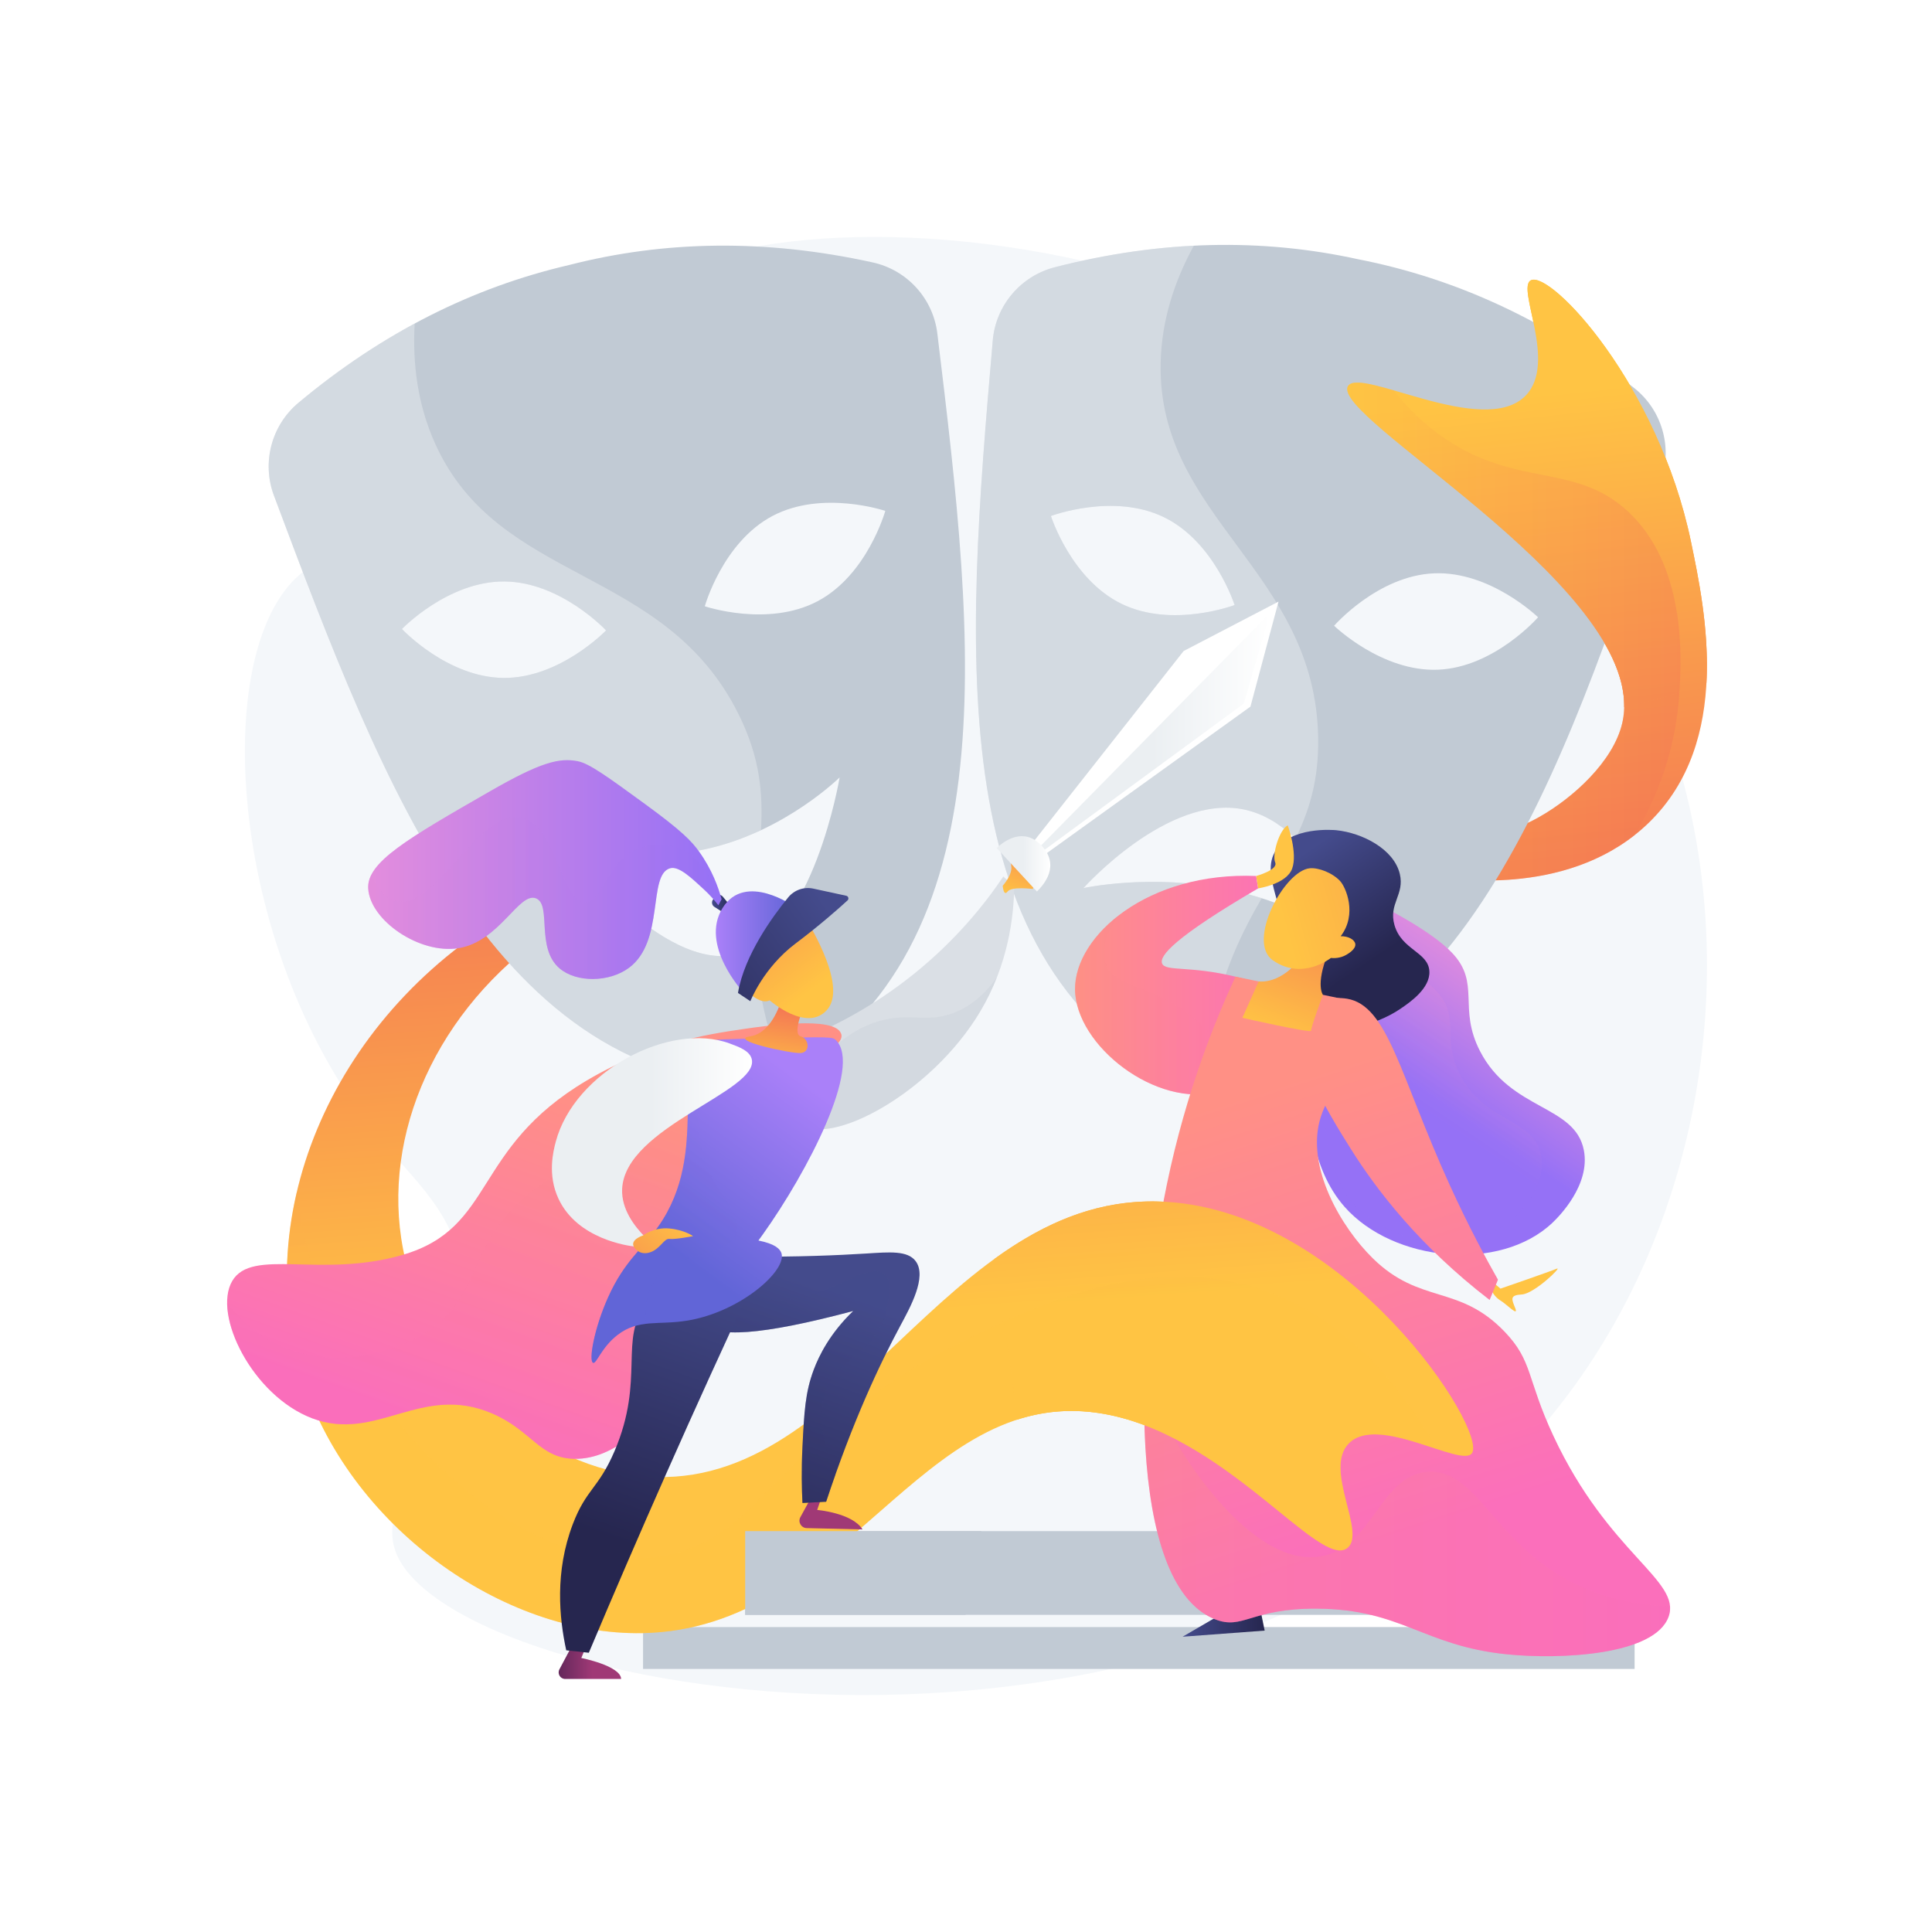 <?xml version="1.0" encoding="utf-8"?>
<!-- Generator: Adobe Illustrator 27.5.0, SVG Export Plug-In . SVG Version: 6.00 Build 0)  -->
<svg version="1.1" xmlns="http://www.w3.org/2000/svg" xmlns:xlink="http://www.w3.org/1999/xlink" x="0px" y="0px"
	 viewBox="0 0 3710 3710" style="enable-background:new 0 0 3710 3710;" xml:space="preserve">
<g id="Background">
	<g>
		<g>
			<rect style="fill:#FFFFFF;" width="3710" height="3710"/>
		</g>
	</g>
</g>
<g id="Illustration">
	<g>
		<path style="fill:#F4F7FA;" d="M1154.868,617.716c-95.858,134.197,12.564,354.539-128.632,454.739
			c-137.444,97.537-303.304-66.455-432.751,17.388c-192.028,124.375-163.287,703.041,111.743,1065.282
			c82.711,108.938,152.329,151.718,182.071,274.252c63.868,263.11-171.941,416.743-128.744,546.995
			c97.263,293.28,1637.786,554.725,2266.188-316.99c293.489-407.127,342.987-998.96,89.352-1451.524
			C2655.781,390.08,1369.958,316.603,1154.868,617.716z"/>
		<rect x="1430.989" y="2940.211" style="fill:#C1CAD4;" width="1501.41" height="160.777"/>
		<rect x="1234.852" y="3124.451" style="fill:#C1CAD4;" width="1904.072" height="80.388"/>
		<g>
			<linearGradient id="SVGID_1_" gradientUnits="userSpaceOnUse" x1="1682.429" y1="2526.655" x2="1605.111" y2="1480.286">
				<stop  offset="0" style="stop-color:#FFC444"/>
				<stop  offset="0.996" style="stop-color:#F36F56"/>
			</linearGradient>
			<path style="fill:url(#SVGID_1_);" d="M1012.093,1734.044c-361.516,191.938-533.25,582.956-432.98,907.197
				c89.249,288.6,386.448,499.906,654.626,494.835c392.364-7.419,531.629-474.395,876.27-422.671
				c241.924,36.308,425.146,304.205,478.012,258.604c35.315-30.461-46.395-150.04,1.782-199.97
				c55.539-57.56,216.644,46.933,236.684,18.684c31.051-43.771-237.352-461.56-586.514-482.837
				c-431.767-26.31-609.83,576.678-1017.756,525.383c-200.367-25.196-392.863-200.285-443.743-414.081
				c-52.031-218.631,47.798-461.913,255.059-615.158C1026.386,1780.701,1019.24,1757.372,1012.093,1734.044z"/>
			
				<linearGradient id="SVGID_00000162350932281264545780000007179275030524490668_" gradientUnits="userSpaceOnUse" x1="1648.185" y1="2529.185" x2="1570.867" y2="1482.814">
				<stop  offset="0" style="stop-color:#FFC444"/>
				<stop  offset="0.996" style="stop-color:#F36F56"/>
			</linearGradient>
			<path style="opacity:0.3;fill:url(#SVGID_00000162350932281264545780000007179275030524490668_);" d="M2760.325,2782.99
				c-77.02-134.625-194.157-269.385-365.711-315.216c-211.996-56.634-419.598,45.901-552.641,111.612
				c-359.603,177.61-372.962,390.776-594.186,411.905c-246.436,23.538-477.61-217.32-581.046-401.596
				c-57.437-102.326-85.706-205.455-96.685-300.984c-27.761,118.112-25.932,239.385,9.058,352.53
				c89.249,288.6,386.448,499.906,654.626,494.835c392.364-7.419,531.629-474.395,876.27-422.671
				c241.924,36.308,425.146,304.205,478.012,258.604c35.315-30.461-46.395-150.04,1.782-199.97
				C2625.106,2735.449,2703.057,2764.336,2760.325,2782.99z"/>
		</g>
		<g>
			
				<linearGradient id="SVGID_00000000206899885020615080000009957605613677942946_" gradientUnits="userSpaceOnUse" x1="2907.783" y1="761.159" x2="3021.182" y2="1828.147">
				<stop  offset="0" style="stop-color:#FFC444"/>
				<stop  offset="0.996" style="stop-color:#F36F56"/>
			</linearGradient>
			<path style="fill:url(#SVGID_00000000206899885020615080000009957605613677942946_);" d="M2760.753,1683.574
				c37.874,5.985,260.338,37.777,405.932-104.166c160.325-156.304,108.063-406.896,80.352-539.759
				c-62.819-301.208-268.866-520.194-307.151-501.456c-29.009,14.198,51.472,158.428-10.31,221.645
				c-80.236,82.1-318.335-56.431-341.026-18.424c-36.334,60.858,584.672,398.341,526.59,647.276
				c-17.161,73.552-94.635,143.781-159.792,180.409c-86.131,48.418-169.356,48.584-206.18,46.391
				C2753.031,1638.185,2756.892,1660.879,2760.753,1683.574z"/>
			
				<linearGradient id="SVGID_00000183221203281902978930000013051520802463207058_" gradientUnits="userSpaceOnUse" x1="2587.016" y1="1212.726" x2="3227.12" y2="1212.726">
				<stop  offset="0" style="stop-color:#FFC444"/>
				<stop  offset="0.996" style="stop-color:#F36F56"/>
			</linearGradient>
			<path style="opacity:0.3;fill:url(#SVGID_00000183221203281902978930000013051520802463207058_);" d="M3125.449,981.483
				c-100.609-92.599-211.338-44.814-350.507-139.173c-39.907-27.057-72.276-59.128-98.654-92.735
				c-45.072-13.042-79.751-21.537-87.737-8.162c-36.334,60.858,584.672,398.341,526.59,647.276
				c-17.161,73.552-94.635,143.781-159.792,180.409c-86.131,48.418-169.356,48.584-206.18,46.391
				c3.861,22.695,7.722,45.389,11.583,68.084c35.503,5.611,233.203,33.896,377.744-79.498
				c43.242-72.111,76.474-157.807,84.888-256.621C3228.429,1288.226,3245.165,1091.669,3125.449,981.483z"/>
		</g>
		<g>
			<path style="fill:#C1CAD4;" d="M1799.983,640.488c-8.169-67.253-57.949-121.998-124.112-136.567
				c-205.695-45.297-399.667-42.118-583.018,4.98C908.442,551.66,734.859,638.289,573.23,773.336
				c-51.991,43.438-70.919,114.97-47.153,178.412c212.135,566.235,425.402,1130.442,952.296,1134.979
				C1943.806,1839.729,1872.867,1240.747,1799.983,640.488z M967.205,1301.816c-108.24-0.747-195.348-93.96-195.348-93.96
				s88.385-92.004,196.625-91.258c108.239,0.747,195.347,93.96,195.347,93.96S1075.444,1302.561,967.205,1301.816z
				 M1416.262,1832.526c-145.446,35.538-330.631-210.998-330.631-210.998s135.219,42.044,280.666,6.506
				c145.446-35.538,246.042-135.199,246.042-135.199S1561.708,1796.989,1416.262,1832.526z M1569.989,1154.533
				c-95.699,50.576-216.551,9.696-216.551,9.696s34.306-122.88,130.007-173.457c95.699-50.575,216.552-9.696,216.552-9.696
				S1665.689,1103.957,1569.989,1154.533z"/>
			<path style="opacity:0.3;fill:#FFFFFF;" d="M557.294,788.678c-1.299,1.434-2.569,2.886-3.811,4.359
				c-36.662,43.52-47.863,104.104-27.407,158.711c212.135,566.235,425.402,1130.442,952.296,1134.979c0.002,0,0.002,0,0.002,0
				c9.963-5.288,19.592-10.795,29.068-16.401c-13.88-34.926-25.861-71.389-35.365-109.541
				c-13.174-52.877-19.421-99.67-21.703-142.273c-10.744,6.277-22.098,11.078-34.112,14.014
				c-145.446,35.538-330.631-210.998-330.631-210.998s135.219,42.044,280.666,6.506c34.457-8.42,66.358-20.457,95.039-33.896
				c3.794-70.063-1.29-138.285-42.843-222.178c-142.407-287.518-460.356-248.926-582.725-519.728
				c-34.026-75.304-43.774-154.358-39.445-230.962c-4.426,2.387-8.845,4.813-13.256,7.262c-0.562,0.312-1.126,0.622-1.69,0.936
				c-4.155,2.315-8.304,4.662-12.447,7.033c-0.799,0.457-1.598,0.914-2.396,1.374c-4.027,2.317-8.051,4.658-12.066,7.027
				c-0.864,0.51-1.729,1.024-2.591,1.536c-4.003,2.374-8.002,4.768-11.992,7.194c-0.775,0.471-1.549,0.95-2.322,1.423
				c-4.111,2.51-8.217,5.038-12.313,7.603c-0.299,0.188-0.599,0.38-0.898,0.569c-13.243,8.308-26.41,16.912-39.508,25.802
				c-0.666,0.451-1.334,0.892-1.998,1.346c-3.153,2.148-6.296,4.335-9.441,6.516c-1.824,1.266-3.651,2.522-5.474,3.801
				c-2.787,1.953-5.566,3.935-8.344,5.916c-2.182,1.555-4.364,3.109-6.542,4.68c-2.574,1.857-5.143,3.732-7.711,5.612
				c-2.398,1.756-4.794,3.518-7.187,5.293c-2.408,1.786-4.811,3.582-7.214,5.389c-2.57,1.933-5.136,3.881-7.7,5.838
				c-2.25,1.716-4.499,3.433-6.744,5.167c-2.784,2.151-5.561,4.325-8.338,6.503c-2.03,1.593-4.064,3.178-6.091,4.786
				c-3.183,2.526-6.361,5.085-9.536,7.648c-1.626,1.312-3.257,2.61-4.88,3.932c-4.816,3.92-9.62,7.875-14.414,11.88
				c-3.249,2.715-6.37,5.539-9.358,8.465C561.594,784.03,559.418,786.336,557.294,788.678z M968.482,1116.597
				c108.239,0.747,195.347,93.96,195.347,93.96s-88.385,92.004-196.624,91.258c-108.24-0.747-195.348-93.96-195.348-93.96
				S860.242,1115.852,968.482,1116.597z"/>
		</g>
		<g>
			<path style="fill:#C1CAD4;" d="M3136.994,744.214c-166.21-129.37-342.689-209.936-528.47-246.283
				c-184.871-40.722-378.838-37.182-582.84,15.21c-65.619,16.852-113.476,73.286-119.31,140.782
				c-52.053,602.423-102.211,1203.503,371.497,1434.237c526.419-22.779,720.024-594.032,912.422-1167.274
				C3211.849,856.66,3190.454,785.826,3136.994,744.214z M2234.853,993.039c97.392,47.232,135.936,168.85,135.936,168.85
				s-119.365,45.04-216.76-2.192c-97.394-47.232-135.935-168.85-135.935-168.85S2137.458,945.807,2234.853,993.039z
				 M2357.017,1707.516c-146.589-30.48-276.452-2.155-276.452-2.155s161.689-181.39,308.279-150.909
				c146.589,30.48,222.57,261.288,222.57,261.288S2503.606,1737.996,2357.017,1707.516z M2761.553,1286.018
				c-108.15,4.494-199.667-84.395-199.667-84.395s83.829-96.174,191.977-100.667c108.148-4.494,199.666,84.394,199.666,84.394
				S2869.701,1281.524,2761.553,1286.018z"/>
			<path style="opacity:0.3;fill:#FFFFFF;" d="M2277.871,2088.16c0.01,0,0.02-0.001,0.032-0.002
				c11.256-0.488,22.309-1.317,33.265-2.301c2.493-37.5,7.361-75.571,15.193-114.102c22.213-109.311,59.621-183.219,96.447-246.908
				c-20.802-6.617-42.819-12.555-65.791-17.331c-146.589-30.48-276.452-2.155-276.452-2.155s161.689-181.39,308.279-150.909
				c37.669,7.833,70.663,28.91,98.916,55.884c26.524-54.057,44.732-112.553,43.505-193.197
				c-4.888-320.815-308.521-422.738-302.507-719.844c1.671-82.617,26.878-158.177,63.737-225.471
				c-5.025,0.251-10.06,0.541-15.097,0.855c-0.639,0.04-1.278,0.076-1.918,0.118c-4.749,0.302-9.504,0.637-14.265,0.995
				c-0.919,0.069-1.839,0.138-2.76,0.21c-4.626,0.358-9.259,0.741-13.897,1.151c-1.01,0.09-2.021,0.184-3.031,0.275
				c-4.633,0.421-9.269,0.861-13.912,1.335c-0.891,0.091-1.785,0.19-2.676,0.283c-4.804,0.5-9.612,1.017-14.426,1.572
				c-0.32,0.037-0.643,0.078-0.963,0.116c-15.609,1.813-31.28,3.927-47.009,6.333c-0.733,0.112-1.465,0.214-2.198,0.327
				c-3.794,0.587-7.596,1.213-11.397,1.834c-2.171,0.355-4.339,0.7-6.512,1.066c-3.365,0.567-6.736,1.162-10.105,1.756
				c-2.63,0.464-5.259,0.926-7.892,1.406c-3.136,0.572-6.279,1.163-9.42,1.758c-2.898,0.549-5.798,1.106-8.699,1.675
				c-2.958,0.58-5.92,1.171-8.882,1.771c-3.137,0.637-6.279,1.289-9.422,1.95c-2.779,0.583-5.557,1.168-8.341,1.77
				c-3.425,0.742-6.854,1.507-10.286,2.276c-2.534,0.567-5.066,1.128-7.601,1.711c-3.9,0.896-7.804,1.825-11.709,2.757
				c-2.104,0.503-4.207,0.989-6.313,1.501c-5.927,1.443-11.86,2.921-17.804,4.446c-0.092,0.024-0.185,0.046-0.277,0.07
				c-4.101,1.053-8.133,2.261-12.09,3.617c-1.978,0.678-3.936,1.392-5.878,2.143c-7.759,3.003-15.206,6.583-22.29,10.683
				c-5.316,3.076-10.427,6.445-15.315,10.083c-4.89,3.638-9.556,7.545-13.979,11.699c-1.475,1.385-2.921,2.797-4.341,4.235
				c-21.297,21.575-36.361,49.106-42.688,79.655c-1.265,6.11-2.181,12.341-2.728,18.668c-0.814,9.413-1.626,18.825-2.436,28.236
				C1852.882,1275.04,1811.564,1861.031,2277.871,2088.16z M2234.853,993.039c97.392,47.232,135.936,168.85,135.936,168.85
				s-119.365,45.04-216.76-2.192c-97.394-47.232-135.935-168.85-135.935-168.85S2137.458,945.807,2234.853,993.039z"/>
		</g>
		<g>
			
				<linearGradient id="SVGID_00000036932443440479297240000011955114738468141445_" gradientUnits="userSpaceOnUse" x1="2064.36" y1="1891.729" x2="2477.543" y2="1891.729">
				<stop  offset="0" style="stop-color:#FF9085"/>
				<stop  offset="1" style="stop-color:#FB6FBB"/>
			</linearGradient>
			<path style="fill:url(#SVGID_00000036932443440479297240000011955114738468141445_);" d="M2412.232,1682.145
				c1.267,7.926,2.534,15.852,3.801,23.778c-162.127,94.859-190.23,130.046-184.428,144.334
				c6.382,15.713,52.788,3.747,140.897,25.201c56.369,13.725,89.628,21.824,100.805,45.821
				c22.18,47.619-45.839,150.889-131.878,174.816c-120.483,33.505-276.586-88.498-277.068-196.58
				C2063.901,1796.579,2204.443,1673.531,2412.232,1682.145z"/>
			
				<linearGradient id="SVGID_00000095326820650264599680000002634126572460614796_" gradientUnits="userSpaceOnUse" x1="2064.36" y1="1930.39" x2="2477.544" y2="1930.39">
				<stop  offset="0" style="stop-color:#FF9085"/>
				<stop  offset="1" style="stop-color:#FB6FBB"/>
			</linearGradient>
			<path style="opacity:0.3;fill:url(#SVGID_00000095326820650264599680000002634126572460614796_);" d="M2267.116,1936.17
				c-67.811-44.811-128.259-43.331-144.334-85.913c-7.326-19.407-5.374-47.836,23.854-91.219
				c-52.632,41.16-82.486,92.956-82.275,140.475c0.482,108.083,156.585,230.086,277.068,196.58
				c14.681-4.083,28.816-10.517,42.091-18.55C2359.122,2024.771,2322.659,1972.873,2267.116,1936.17z"/>
			
				<linearGradient id="SVGID_00000147179267565944753320000014954997881587901828_" gradientUnits="userSpaceOnUse" x1="2270.953" y1="3114.382" x2="2428.545" y2="3114.382">
				<stop  offset="0" style="stop-color:#444B8C"/>
				<stop  offset="0.996" style="stop-color:#26264F"/>
			</linearGradient>
			<polygon style="fill:url(#SVGID_00000147179267565944753320000014954997881587901828_);" points="2353.496,3094.91 
				2270.953,3142.978 2428.545,3131.208 2419.19,3085.786 			"/>
			
				<linearGradient id="SVGID_00000082358217426994561890000009301095622086131076_" gradientUnits="userSpaceOnUse" x1="2870.878" y1="1850.243" x2="2712.798" y2="2083.927">
				<stop  offset="0.004" style="stop-color:#E38DDD"/>
				<stop  offset="0.706" style="stop-color:#AC79EF"/>
				<stop  offset="1" style="stop-color:#9571F6"/>
			</linearGradient>
			<path style="fill:url(#SVGID_00000082358217426994561890000009301095622086131076_);" d="M2617.083,1722.202
				c18.572,9.845,26.513,13.039,39.097,19.268c4.714,2.333,92.159,46.068,132.142,88.168c55.792,58.745,10.66,105.347,53.84,189.009
				c59.067,114.443,182.418,102.611,199.318,190.154c12.885,66.744-48.341,127.866-60.191,139.121
				c-100.857,95.803-305.611,75.582-399.159-30.297c-68.725-77.785-67.764-190.858-67.584-211.919
				c0.871-102.373,48.81-150.1,16.037-230.247c-14.54-35.559-34.708-52.408-35.51-93.931c-0.831-43.028,19.519-92.641,46.965-97.368
				C2556.678,1681.636,2563.194,1693.635,2617.083,1722.202z"/>
			
				<linearGradient id="SVGID_00000084491146890438656540000015791952931353490599_" gradientUnits="userSpaceOnUse" x1="2829.723" y1="1921.366" x2="2699.361" y2="2114.075">
				<stop  offset="0.004" style="stop-color:#E38DDD"/>
				<stop  offset="0.706" style="stop-color:#AC79EF"/>
				<stop  offset="1" style="stop-color:#9571F6"/>
			</linearGradient>
			<path style="opacity:0.3;fill:url(#SVGID_00000084491146890438656540000015791952931353490599_);" d="M2624.976,1815.717
				c14.642,8.162,20.902,10.811,30.823,15.975c3.716,1.934,72.655,38.195,104.177,73.1c43.985,48.705,8.404,87.344,42.446,156.707
				c46.567,94.885,143.813,85.074,157.137,157.656c10.159,55.337-38.111,106.013-47.453,115.345
				c-79.513,79.43-240.935,62.664-314.686-25.12c-54.181-64.491-53.423-158.24-53.282-175.702
				c0.687-84.877,38.48-124.448,12.643-190.897c-11.463-29.482-27.363-43.452-27.995-77.879
				c-0.655-35.674,15.388-76.809,37.027-80.728C2577.354,1782.084,2582.491,1792.033,2624.976,1815.717z"/>
			
				<linearGradient id="SVGID_00000021084116327934018560000011168988095782141825_" gradientUnits="userSpaceOnUse" x1="2493.172" y1="1645.128" x2="2630.478" y2="1848.942">
				<stop  offset="0" style="stop-color:#444B8C"/>
				<stop  offset="0.996" style="stop-color:#26264F"/>
			</linearGradient>
			<path style="fill:url(#SVGID_00000021084116327934018560000011168988095782141825_);" d="M2504.817,1851.961
				c18.263,63.889,0.015,83.123,20.644,104.504c33.003,34.207,114.629,14.226,163.851-19.352
				c18.013-12.289,57.434-39.129,55.479-72.25c-2.178-36.909-53.298-40.512-67.01-88.491c-11.675-40.849,19.656-58.264,10.31-97.941
				c-11.342-48.145-72.271-79.091-121.997-84.195c-4.04-0.415-90.115-8.166-118.114,41.99c-14.82,26.55-6.239,56.552,5.918,99.053
				C2470.908,1794.747,2489.287,1797.635,2504.817,1851.961z"/>
			
				<linearGradient id="SVGID_00000074413225643710340990000004192816017368594088_" gradientUnits="userSpaceOnUse" x1="2419.065" y1="2092.907" x2="2693.987" y2="2948.601">
				<stop  offset="0" style="stop-color:#FF9085"/>
				<stop  offset="1" style="stop-color:#FB6FBB"/>
			</linearGradient>
			<path style="fill:url(#SVGID_00000074413225643710340990000004192816017368594088_);" d="M2372.502,1875.458
				c67.967,14.128,135.934,28.256,203.901,42.384c7.091,15.494,16.196,40.258,17.183,71.021
				c2.267,70.689-40.563,103.531-57.275,155.789c-30.596,95.678,40.212,213.112,99.659,271.485
				c91.227,89.579,165.388,49.586,253.156,140.897c54.79,57.002,42.15,89.502,93.932,200.464
				c106.131,227.422,246.207,277.275,221.082,347.089c-26.72,74.249-208.42,82.491-310.431,72.167
				c-160.778-16.271-201.708-86.565-364.719-87.664c-127.794-0.862-142.015,42.075-196.58,20.079
				c-169.566-68.354-154.365-532.234-91.64-835.075C2278.037,2094.175,2335.244,1955.797,2372.502,1875.458z"/>
			
				<linearGradient id="SVGID_00000152948081149139828200000010693789251890068894_" gradientUnits="userSpaceOnUse" x1="2197.055" y1="2895.448" x2="3207.081" y2="2895.448">
				<stop  offset="0" style="stop-color:#FF9085"/>
				<stop  offset="1" style="stop-color:#FB6FBB"/>
			</linearGradient>
			<path style="opacity:0.3;fill:url(#SVGID_00000152948081149139828200000010693789251890068894_);" d="M2742.502,2826.229
				c-93.006,5.4-105.681,146.787-207.337,162.662c-136.159,21.263-269.888-207.952-276.068-218.792
				c-29.99-52.597-48.969-106.633-60.136-159.573c-10.457,232.046,20.49,453.108,133.449,498.643
				c54.565,21.996,68.786-20.94,196.58-20.079c163.012,1.099,203.941,71.393,364.719,87.664
				c102.012,10.324,283.711,2.082,310.431-72.167c2.469-6.857,3.321-13.521,2.789-20.18
				c-63.823-1.896-133.578-15.228-199.815-51.987C2865.952,2954.08,2833.627,2820.938,2742.502,2826.229z"/>
			
				<linearGradient id="SVGID_00000009585029053334915760000018359462561862643097_" gradientUnits="userSpaceOnUse" x1="2890.113" y1="2508.021" x2="2328.269" y2="3415.218">
				<stop  offset="0" style="stop-color:#FFC444"/>
				<stop  offset="0.996" style="stop-color:#F36F56"/>
			</linearGradient>
			<path style="fill:url(#SVGID_00000009585029053334915760000018359462561862643097_);" d="M2881.405,2474.543
				c0,0,95.927-33.05,107.955-38.282c12.026-5.232-43.071,48.145-67.014,49.485c-23.942,1.341-19.473,9.102-12.6,26.449
				s-16.588-7.854-28.341-14.727c-11.751-6.873-17.985-20.428-17.985-20.428v-17.599L2881.405,2474.543z"/>
			
				<linearGradient id="SVGID_00000051374312251804104760000004434864947863745668_" gradientUnits="userSpaceOnUse" x1="2621.036" y1="2028.018" x2="2895.957" y2="2883.713">
				<stop  offset="0" style="stop-color:#FF9085"/>
				<stop  offset="1" style="stop-color:#FB6FBB"/>
			</linearGradient>
			<path style="fill:url(#SVGID_00000051374312251804104760000004434864947863745668_);" d="M2860.489,2496.323
				c5.346-12.983,10.692-25.965,16.038-38.948c-21.364-37.643-55.845-100.916-92.786-182.136
				c-95.761-210.545-118.327-344.429-197.028-357.398c-27.452-4.524-59.983,2.512-76.75,22.91
				c-46.92,57.083,42.364,199.225,84.192,265.817C2642.882,2284.144,2724.671,2391.771,2860.489,2496.323z"/>
			
				<linearGradient id="SVGID_00000010275866123824903850000011738939172758726289_" gradientUnits="userSpaceOnUse" x1="2443.964" y1="1986.604" x2="2564.243" y2="1680.753">
				<stop  offset="0" style="stop-color:#FFC444"/>
				<stop  offset="0.996" style="stop-color:#F36F56"/>
			</linearGradient>
			<path style="fill:url(#SVGID_00000010275866123824903850000011738939172758726289_);" d="M2496.686,1840.554
				c0,0-32.354,47.385-79.659,44.159l-31.347,69.785c0,0,132.89,30.119,132.023,24.797c-0.867-5.323,22.717-68.932,22.717-68.932
				s-14.458-18.633,9.027-78.039L2496.686,1840.554z"/>
			
				<linearGradient id="SVGID_00000145772930015009179670000008994961506030908557_" gradientUnits="userSpaceOnUse" x1="1057.062" y1="1555.898" x2="1708.747" y2="1163.556" gradientTransform="matrix(0.966 0.26 -0.26 0.966 1849.465 -0.497)">
				<stop  offset="0" style="stop-color:#FFC444"/>
				<stop  offset="0.996" style="stop-color:#F36F56"/>
			</linearGradient>
			<path style="fill:url(#SVGID_00000145772930015009179670000008994961506030908557_);" d="M2555.69,1839.568
				c0,0-54.914,44.229-111.608,4.365c-50.771-35.696,21.99-172.049,71.113-176.609c16.382-1.517,43.075,8.295,58.287,24.625
				c10.701,11.484,33.55,63.39,0.993,105.892c15.333-0.289,26.841,6.822,28.076,14.712c1.578,10.004-13.746,18.926-17.209,20.947
				C2573.31,1840.509,2561.182,1840.109,2555.69,1839.568z"/>
			
				<linearGradient id="SVGID_00000057868702934231779900000017842448746382433935_" gradientUnits="userSpaceOnUse" x1="2195.916" y1="2078.095" x2="1634.071" y2="2985.293">
				<stop  offset="0" style="stop-color:#FFC444"/>
				<stop  offset="0.996" style="stop-color:#F36F56"/>
			</linearGradient>
			<path style="fill:url(#SVGID_00000057868702934231779900000017842448746382433935_);" d="M2472.865,1584.861
				c0,0,19.346,52.926,8.461,83.087c-10.885,30.162-65.293,37.974-65.293,37.974l-3.801-23.778c0,0,42.785-11.568,36.458-26.125
				C2442.364,1641.463,2456.477,1593.531,2472.865,1584.861z"/>
		</g>
		<g>
			<path style="fill:#DADFE5;" d="M1926.713,1683.128c-34.639,51.485-89.883,121.387-172.643,187.77
				c-80.099,64.247-157.644,102.475-214.253,125.199c-33.309,104.354-23.235,145.556-3.274,161.713
				c56.077,45.391,251.473-57.246,345.782-215.552c54.114-90.835,64.346-182.209,65.294-239.412
				C1940.651,1696.274,1933.682,1689.701,1926.713,1683.128z"/>
			
				<linearGradient id="SVGID_00000122699737367475216130000002008512352902023099_" gradientUnits="userSpaceOnUse" x1="1946.523" y1="1724.058" x2="2003.226" y2="1572.851">
				<stop  offset="0" style="stop-color:#FFC444"/>
				<stop  offset="0.996" style="stop-color:#F36F56"/>
			</linearGradient>
			<path style="fill:url(#SVGID_00000122699737367475216130000002008512352902023099_);" d="M1925.512,1700.834
				c0,0,19.711-21.346,16.251-38.725c-3.46-17.379,16.165-13.801,32.202,7.741c16.037,21.542,9.441,37.275,9.441,37.275
				s-40.748-5.422-48.577,4.887C1927,1722.321,1925.512,1700.834,1925.512,1700.834z"/>
			<polygon style="fill:#FFFFFF;" points="1975.111,1628.325 2272.896,1250.163 2455.129,1155.242 2401.224,1356.904 
				1998.02,1646.991 			"/>
			
				<linearGradient id="SVGID_00000067224337544372136820000007973023803429238427_" gradientUnits="userSpaceOnUse" x1="1992.294" y1="1407.392" x2="2438.883" y2="1407.392">
				<stop  offset="0.494" style="stop-color:#EBEFF2"/>
				<stop  offset="1" style="stop-color:#FFFFFF"/>
			</linearGradient>
			<polygon style="fill:url(#SVGID_00000067224337544372136820000007973023803429238427_);" points="2438.883,1177.059 
				1992.294,1630.529 1998.02,1637.725 2388.454,1351.176 			"/>
			
				<linearGradient id="SVGID_00000167362733432056599660000003215408345327581577_" gradientUnits="userSpaceOnUse" x1="1914.026" y1="1658.861" x2="2016.895" y2="1658.861">
				<stop  offset="0.494" style="stop-color:#EBEFF2"/>
				<stop  offset="1" style="stop-color:#FFFFFF"/>
			</linearGradient>
			<path style="fill:url(#SVGID_00000167362733432056599660000003215408345327581577_);" d="M1914.026,1628.603
				c0,0,43.901-46.617,83.995-6.805c40.094,39.811,5.779,77.613-6.847,90.214L1914.026,1628.603z"/>
			<path style="opacity:0.3;fill:#C1CAD4;" d="M1829.631,1945.695c-45.034,16.534-73.783,2.715-120.278,10.31
				c-53.162,8.684-120.802,43.979-191.051,155.951c1.163,24.147,8.521,37.986,18.241,45.854
				c56.077,45.391,251.473-57.246,345.782-215.552c13.05-21.905,23.527-43.838,31.957-65.319
				C1892.591,1907.522,1864.997,1932.711,1829.631,1945.695z"/>
			
				<linearGradient id="SVGID_00000016037103833999307830000008906104620156799382_" gradientUnits="userSpaceOnUse" x1="1367.263" y1="1736.895" x2="1407.819" y2="1736.895">
				<stop  offset="0" style="stop-color:#444B8C"/>
				<stop  offset="0.996" style="stop-color:#26264F"/>
			</linearGradient>
			<path style="fill:url(#SVGID_00000016037103833999307830000008906104620156799382_);" d="M1387.956,1721.783
				c-4.17-5.04-12.023-4.622-15.634,0.832l-3.438,5.195c-3.009,4.542-1.707,10.669,2.888,13.597l22.178,14.134l13.869-9.752
				L1387.956,1721.783z"/>
			
				<linearGradient id="SVGID_00000127021613219868845860000009231512142661540772_" gradientUnits="userSpaceOnUse" x1="1593.551" y1="3054.91" x2="1595.269" y2="2955.251">
				<stop  offset="0" style="stop-color:#311944"/>
				<stop  offset="0.905" style="stop-color:#953671"/>
				<stop  offset="1" style="stop-color:#A03976"/>
			</linearGradient>
			<path style="fill:url(#SVGID_00000127021613219868845860000009231512142661540772_);" d="M1581.108,2864.844l-11.88,34.672
				c0,0,67.609,5.753,87.052,37.435l-107.189-2.568c-10.664-0.256-17.266-11.719-12.135-21.072l23.017-41.951L1581.108,2864.844z"/>
			
				<linearGradient id="SVGID_00000004547660505066220480000015557808957319286418_" gradientUnits="userSpaceOnUse" x1="1565.637" y1="2468.989" x2="1366.319" y2="3025.706">
				<stop  offset="0" style="stop-color:#444B8C"/>
				<stop  offset="0.996" style="stop-color:#26264F"/>
			</linearGradient>
			<path style="fill:url(#SVGID_00000004547660505066220480000015557808957319286418_);" d="M1432.141,2413.062
				c99.55,0.868,177.803-2.58,231.484-5.953c44.603-2.803,79.154-5.989,94.655,14.609c22.653,30.102-11.113,90.095-29.454,124.222
				c-39.963,74.363-91.42,183.599-142.389,337.822c-15.157,0.798-30.316,1.596-45.474,2.394c-1.314-26.111-2.22-63.206,0-107.678
				c3.324-66.575,5.222-104.565,21.69-148.305c10.098-26.823,30.783-69.369,75.758-112.697
				c-174.717,46.638-270.252,53.616-286.619,20.941C1340.432,2515.739,1367.213,2473.955,1432.141,2413.062z"/>
			
				<linearGradient id="SVGID_00000031201216929652125690000012693846952171036078_" gradientUnits="userSpaceOnUse" x1="1552.883" y1="2464.423" x2="1353.565" y2="3021.141">
				<stop  offset="0" style="stop-color:#444B8C"/>
				<stop  offset="0.996" style="stop-color:#26264F"/>
			</linearGradient>
			<path style="opacity:0.3;fill:url(#SVGID_00000031201216929652125690000012693846952171036078_);" d="M1595.948,2650.182
				c28.524-45.819,87.497-59.863,104.814-128.87c6.281-25.029,14.738-58.729-1.718-73.885
				c-36.085-33.236-136.845,73.451-237.12,44.675c-27.524-7.899-49.292-24.379-66.234-42.556
				c-38.184,41.421-52.825,71.049-43.898,88.872c16.367,32.675,111.902,25.697,286.619-20.941
				c-44.975,43.328-65.66,85.874-75.758,112.697c-16.468,43.74-18.365,81.73-21.69,148.305c-2.22,44.472-1.314,81.567,0,107.678
				c15.157-0.798,30.316-1.596,45.474-2.394c5.809-17.577,11.624-34.54,17.428-50.963
				C1565.826,2736.914,1575.669,2682.756,1595.948,2650.182z"/>
			
				<linearGradient id="SVGID_00000099644678857075053630000005965674962301739940_" gradientUnits="userSpaceOnUse" x1="1081.036" y1="2085.645" x2="843.915" y2="2742.021">
				<stop  offset="0" style="stop-color:#FF9085"/>
				<stop  offset="1" style="stop-color:#FB6FBB"/>
			</linearGradient>
			<path style="fill:url(#SVGID_00000099644678857075053630000005965674962301739940_);" d="M1259.169,2709.748
				c-17.166,20.607-77.236,92.724-155.79,91.641c-67.128-0.926-82.285-54.406-158.08-87.059
				c-136.358-58.744-222.105,56.273-345.943,9.164C485.075,2680.02,408,2524.967,445.859,2460.028
				c37.845-64.915,169.855-4.311,327.614-50.402c178.228-52.071,132.704-204.036,352.818-334.489
				c120.955-71.685,229.492-88.621,301.147-99.075c42.129-6.146,175.081-25.541,187.646,8.676
				c13.494,36.752-136.474,68.413-225.327,200.367C1265.951,2368.966,1400.486,2540.094,1259.169,2709.748z"/>
			
				<linearGradient id="SVGID_00000069369286444743449360000005635262261515381639_" gradientUnits="userSpaceOnUse" x1="1083.92" y1="2086.688" x2="846.8" y2="2743.064">
				<stop  offset="0" style="stop-color:#FF9085"/>
				<stop  offset="1" style="stop-color:#FB6FBB"/>
			</linearGradient>
			<path style="opacity:0.3;fill:url(#SVGID_00000069369286444743449360000005635262261515381639_);" d="M1393.95,2018.853
				c-58.577,36.687-64.821,77.145-163.27,150.352c-105.344,78.333-131.464,56.748-207.485,116.706
				c-133.118,104.989-91.606,201.598-208.484,274.922c-8.717,5.469-141.141,85.525-277.212,22.91
				c-44.804-20.617-77.58-50.99-101.305-81.851c0.321,74.499,69.106,185.823,163.163,221.603
				c123.838,47.11,209.584-67.908,345.943-9.164c75.795,32.653,90.952,86.133,158.08,87.059
				c78.553,1.083,138.624-71.034,155.79-91.641c141.317-169.654,6.783-340.782,130.588-524.642
				c87.583-130.067,234.536-162.69,225.797-198.794C1507.169,1969.436,1438.779,1990.777,1393.95,2018.853z"/>
			
				<linearGradient id="SVGID_00000022524331357858437170000008368336461868455078_" gradientUnits="userSpaceOnUse" x1="1017.77" y1="3184.371" x2="1137.745" y2="3184.371">
				<stop  offset="0" style="stop-color:#311944"/>
				<stop  offset="1" style="stop-color:#A03976"/>
			</linearGradient>
			<path style="fill:url(#SVGID_00000022524331357858437170000008368336461868455078_);" d="M1132.485,3144.661l-16.206,39.164
				c0,0,75.69,14.949,76.45,40.256h-107.415c-9.463,0-15.517-10.08-11.072-18.434l27.624-51.909L1132.485,3144.661z"/>
			
				<linearGradient id="SVGID_00000036953827221759815150000001724999298691603116_" gradientUnits="userSpaceOnUse" x1="1371.01" y1="2399.308" x2="1171.692" y2="2956.025">
				<stop  offset="0" style="stop-color:#444B8C"/>
				<stop  offset="0.996" style="stop-color:#26264F"/>
			</linearGradient>
			<path style="fill:url(#SVGID_00000036953827221759815150000001724999298691603116_);" d="M1449.728,2455.387
				c-57.193,122.405-114.175,247.515-170.784,375.316c-51.226,115.646-100.61,230.031-148.229,343.059
				c-14.457-1.555-28.915-3.11-43.373-4.665c-13.515-62.199-22.188-150.922,12.619-242.324
				c25.801-67.755,49.247-68.059,80.167-140.276c59.446-138.84,6.977-217.58,61.857-281.795
				C1268.78,2473.352,1323.733,2442.452,1449.728,2455.387z"/>
			
				<linearGradient id="SVGID_00000150088396651959107360000013808424910745579168_" gradientUnits="userSpaceOnUse" x1="1532.51" y1="2068.501" x2="1288.517" y2="2401.844">
				<stop  offset="0" style="stop-color:#AA80F9"/>
				<stop  offset="0.996" style="stop-color:#6165D7"/>
			</linearGradient>
			<path style="fill:url(#SVGID_00000150088396651959107360000013808424910745579168_);" d="M1362.264,1998.388
				c4.126-2.15,37.554-2.99,104.242-4.582c127.316-3.04,132.343-2.71,138.62,3.448c51.347,50.37-55.06,253.848-140.286,373.222
				c-3.532,4.948-6.487,8.993-8.447,11.658c32.496,6.522,42.215,16.58,44.479,25.2c8.883,33.829-79.636,111.934-180.908,128.6
				c-55.729,9.171-93.699-3.821-134.284,27.609c-31.038,24.037-40.312,56.014-46.789,53.418
				c-8.846-3.545,1.923-65.796,28.694-125.462c31.639-70.517,65.217-91.929,96.167-135.714
				C1367.272,2209.337,1279.624,2041.443,1362.264,1998.388z"/>
			
				<linearGradient id="SVGID_00000155838459169237032370000008297855731974735546_" gradientUnits="userSpaceOnUse" x1="1480.797" y1="2070.05" x2="1503.134" y2="1918.843">
				<stop  offset="0" style="stop-color:#FFC444"/>
				<stop  offset="0.996" style="stop-color:#F36F56"/>
			</linearGradient>
			<path style="fill:url(#SVGID_00000155838459169237032370000008297855731974735546_);" d="M1502.048,1914.76
				c0,0-16.314,68.395-61.238,75.256c-44.925,6.859,77.763,33.331,96.625,32.128c18.861-1.203,16.689-27.533,0-32.128
				c-16.691-4.596,6.289-56.845,6.289-56.845L1502.048,1914.76z"/>
			
				<linearGradient id="SVGID_00000075841791112165446390000017893458868754480796_" gradientUnits="userSpaceOnUse" x1="1548.142" y1="1908.896" x2="1314.459" y2="1594.455">
				<stop  offset="0" style="stop-color:#FFC444"/>
				<stop  offset="0.996" style="stop-color:#F36F56"/>
			</linearGradient>
			<path style="fill:url(#SVGID_00000075841791112165446390000017893458868754480796_);" d="M1550.779,1768.9
				c6.483,13.397,76.461,126.135,37.332,170.366c-39.129,44.23-110.317-18.411-110.317-18.411s-11.271,8.643-34.198-9.484
				C1420.668,1893.244,1550.779,1768.9,1550.779,1768.9z"/>
			
				<linearGradient id="SVGID_00000031889200801572852110000011130888010239401919_" gradientUnits="userSpaceOnUse" x1="1374.586" y1="1809.203" x2="1525.702" y2="1809.203">
				<stop  offset="0" style="stop-color:#AA80F9"/>
				<stop  offset="0.996" style="stop-color:#6165D7"/>
			</linearGradient>
			<path style="fill:url(#SVGID_00000031889200801572852110000011130888010239401919_);" d="M1428.621,1906.748
				c-3.354-3.437-84.836-92.141-41.231-162.912c43.605-70.771,138.312-2.73,138.312-2.73L1428.621,1906.748z"/>
			
				<linearGradient id="SVGID_00000075847461040276723860000003871780141320620212_" gradientUnits="userSpaceOnUse" x1="1590.218" y1="1743.149" x2="1251.148" y2="1979.123">
				<stop  offset="0" style="stop-color:#444B8C"/>
				<stop  offset="0.996" style="stop-color:#26264F"/>
			</linearGradient>
			<path style="fill:url(#SVGID_00000075847461040276723860000003871780141320620212_);" d="M1417.133,1906.748l23.753,15.868
				c0,0,24.589-64.026,87.07-110.994c47.435-35.657,84.451-68.701,99.529-82.548c3.133-2.878,1.701-8.079-2.457-8.979
				l-63.216-13.694c-17.958-3.89-36.576,2.577-48.208,16.802C1483.701,1759.771,1429.229,1834.522,1417.133,1906.748z"/>
			
				<linearGradient id="SVGID_00000075880618444926901190000001231395864819485089_" gradientUnits="userSpaceOnUse" x1="706.945" y1="1669.835" x2="1385.716" y2="1669.835">
				<stop  offset="0.004" style="stop-color:#E38DDD"/>
				<stop  offset="0.706" style="stop-color:#AC79EF"/>
				<stop  offset="1" style="stop-color:#9571F6"/>
			</linearGradient>
			<path style="fill:url(#SVGID_00000075880618444926901190000001231395864819485089_);" d="M1385.716,1726.827
				c-6.158-22.574-18.198-56.646-43.215-91.488c-13.993-19.487-31.798-38.87-104.155-91.589
				c-71.158-51.847-106.738-77.77-128.868-82.021c-35.392-6.8-70.354,1.288-168.76,57.837
				c-157.872,90.723-236.81,136.084-233.684,186.717c3.792,61.424,98.523,126.253,172.97,114.551
				c79.416-12.482,116.741-109.063,149.469-95.673c30.296,12.396-1.15,95.375,45.269,134.62
				c32.446,27.431,94.994,26.783,132.878-1.146c69.36-51.133,35.819-178.8,79.04-191.3c16.975-4.909,41.124,18.561,64.854,40.342
				c12.462,11.44,21.644,22.397,27.932,30.679C1381.536,1734.514,1383.627,1730.67,1385.716,1726.827z"/>
			
				<linearGradient id="SVGID_00000141429902360248641400000005260351677652675504_" gradientUnits="userSpaceOnUse" x1="706.947" y1="1724.357" x2="1380.598" y2="1724.357">
				<stop  offset="0.004" style="stop-color:#E38DDD"/>
				<stop  offset="0.706" style="stop-color:#AC79EF"/>
				<stop  offset="1" style="stop-color:#9571F6"/>
			</linearGradient>
			<path style="opacity:0.3;fill:url(#SVGID_00000141429902360248641400000005260351677652675504_);" d="M1302.697,1628.389
				c-19.755-7.374-47.658-9.782-74.457,0c-63.891,23.322-69.418,102.588-103.113,104.412
				c-46.527,2.518-56.359-147.52-123.698-162.833c-81.686-18.575-165.133,179.933-241.703,160.371
				c-21.334-5.451-36.159-26.311-46.581-50.775c-4.588,8.928-6.665,17.742-6.111,26.719c3.792,61.424,98.523,126.253,172.97,114.551
				c79.416-12.482,116.741-109.063,149.469-95.673c30.296,12.396-1.15,95.375,45.269,134.62
				c32.446,27.431,94.994,26.783,132.878-1.146c69.36-51.133,35.819-178.8,79.04-191.3c16.975-4.909,41.124,18.561,64.854,40.342
				c12.462,11.44,21.644,22.397,27.932,30.679c0.383-0.706,0.767-1.411,1.151-2.117
				C1369.406,1682.941,1340.677,1642.565,1302.697,1628.389z"/>
			
				<linearGradient id="SVGID_00000026869367524618392750000008222404510897701000_" gradientUnits="userSpaceOnUse" x1="1491.362" y1="2038.382" x2="1247.369" y2="2371.725">
				<stop  offset="0" style="stop-color:#AA80F9"/>
				<stop  offset="0.996" style="stop-color:#6165D7"/>
			</linearGradient>
			<path style="opacity:0.3;fill:url(#SVGID_00000026869367524618392750000008222404510897701000_);" d="M1260.887,2454.301
				c43.097-55.104,136.055-36.276,152.925-85.913c11.566-34.029-24.715-64.668-48.111-109.969
				c-26.742-51.779-41.514-132.264,2.185-261.134c-2.955,0.33-4.833,0.692-5.621,1.103c-82.641,43.055,5.007,210.949-98.513,357.398
				c-30.95,43.785-64.529,65.197-96.167,135.714c-26.771,59.665-37.54,121.917-28.694,125.462
				c6.477,2.596,15.751-29.382,46.789-53.418c18.357-14.217,36.186-19.334,55.358-21.536
				C1237.08,2497.723,1247.688,2471.176,1260.887,2454.301z"/>
			
				<linearGradient id="SVGID_00000142861016363479028540000018097630448209784248_" gradientUnits="userSpaceOnUse" x1="1059.819" y1="2193.595" x2="1444.199" y2="2193.595">
				<stop  offset="0.494" style="stop-color:#EBEFF2"/>
				<stop  offset="1" style="stop-color:#FFFFFF"/>
			</linearGradient>
			<path style="fill:url(#SVGID_00000142861016363479028540000018097630448209784248_);" d="M1217.93,2393.588
				c-9.559-1.034-108.93-13.295-145.48-91.64c-21.443-45.964-10.172-90.902-5.22-109.513
				c35.884-134.853,218.592-231.312,334.163-188.608c18.468,6.824,38.418,14.195,42.201,30.072
				c14.706,61.694-243.798,129.641-248.918,249.431c-1.666,38.992,24.017,71.725,43.873,91.931
				C1231.676,2381.37,1224.803,2387.479,1217.93,2393.588z"/>
			
				<linearGradient id="SVGID_00000067929580326461724900000002514321989988498612_" gradientUnits="userSpaceOnUse" x1="1315.737" y1="2328.077" x2="1133.601" y2="2549.733">
				<stop  offset="0" style="stop-color:#FFC444"/>
				<stop  offset="0.996" style="stop-color:#F36F56"/>
			</linearGradient>
			<path style="fill:url(#SVGID_00000067929580326461724900000002514321989988498612_);" d="M1219.349,2397.253
				c0,0,9.824,14.115,29.267,7.527c19.443-6.589,26.599-27.187,36.898-25.7c10.299,1.487,45.417-5.35,45.417-5.35
				s-16.485-11.991-45.87-14.722c-29.386-2.731-50.344,13.463-50.344,13.463S1205.958,2381.48,1219.349,2397.253z"/>
		</g>
		<g>
			
				<linearGradient id="SVGID_00000160910438521715566580000004363454083398089645_" gradientUnits="userSpaceOnUse" x1="2907.78" y1="761.159" x2="3021.179" y2="1828.148">
				<stop  offset="0" style="stop-color:#FFC444"/>
				<stop  offset="0.996" style="stop-color:#F36F56"/>
			</linearGradient>
			<path style="fill:url(#SVGID_00000160910438521715566580000004363454083398089645_);" d="M3118.928,1357.943
				c53.807-11.32,106.925-26.352,157.969-46.606c5.417-102.505-15.51-202.883-29.86-271.687
				c-62.819-301.208-268.866-520.194-307.151-501.456c-29.009,14.198,51.472,158.428-10.31,221.645
				c-80.236,82.1-318.335-56.431-341.026-18.424C2553.694,799.8,3123.845,1112.796,3118.928,1357.943z"/>
			
				<linearGradient id="SVGID_00000106838668594505286060000002133114687221992097_" gradientUnits="userSpaceOnUse" x1="2587.016" y1="1046.303" x2="3227.12" y2="1046.303">
				<stop  offset="0" style="stop-color:#FFC444"/>
				<stop  offset="0.996" style="stop-color:#F36F56"/>
			</linearGradient>
			<path style="opacity:0.3;fill:url(#SVGID_00000106838668594505286060000002133114687221992097_);" d="M3118.928,1357.943
				c35.726-7.516,71.148-16.669,105.865-27.897c5.47-73.765,10.469-247.492-99.344-348.563
				c-100.609-92.599-211.338-44.814-350.507-139.173c-39.907-27.057-72.276-59.128-98.654-92.735
				c-45.072-13.042-79.751-21.537-87.737-8.162C2553.694,799.8,3123.845,1112.796,3118.928,1357.943z"/>
		</g>
		<g>
			
				<linearGradient id="SVGID_00000034806778700561610010000013851551052366499217_" gradientUnits="userSpaceOnUse" x1="2360.424" y1="2476.557" x2="2283.106" y2="1430.189">
				<stop  offset="0" style="stop-color:#FFC444"/>
				<stop  offset="0.996" style="stop-color:#F36F56"/>
			</linearGradient>
			<path style="fill:url(#SVGID_00000034806778700561610010000013851551052366499217_);" d="M2239.972,2307.885
				c-128.16-7.81-233.967,39.827-330.068,109.338c15.602,102.791,31.004,205.646,43.43,308.872
				c47.974-15.513,99.484-21.274,156.674-12.691c241.924,36.308,425.146,304.205,478.012,258.604
				c35.315-30.461-46.395-150.04,1.782-199.97c55.539-57.56,216.644,46.933,236.684,18.684
				C2857.538,2746.951,2589.135,2329.162,2239.972,2307.885z"/>
			
				<linearGradient id="SVGID_00000070838058358747697310000011900130343126853509_" gradientUnits="userSpaceOnUse" x1="2330.723" y1="2478.751" x2="2253.405" y2="1432.382">
				<stop  offset="0" style="stop-color:#FFC444"/>
				<stop  offset="0.996" style="stop-color:#F36F56"/>
			</linearGradient>
			<path style="opacity:0.3;fill:url(#SVGID_00000070838058358747697310000011900130343126853509_);" d="M2760.325,2782.99
				c-77.02-134.625-194.157-269.385-365.711-315.216c-170.573-45.568-338.29,11.909-466.625,70.338
				c9.15,62.568,17.79,125.208,25.346,187.983c47.974-15.513,99.484-21.274,156.674-12.691
				c241.924,36.308,425.146,304.205,478.012,258.604c35.315-30.461-46.395-150.04,1.782-199.97
				C2625.106,2735.449,2703.057,2764.336,2760.325,2782.99z"/>
		</g>
		<path style="fill:#C1CAD4;" d="M1884.717,2940.211h-453.728v160.777h423.228
			C1865.806,3047.664,1876.063,2994.068,1884.717,2940.211z"/>
	</g>
</g>
</svg>
